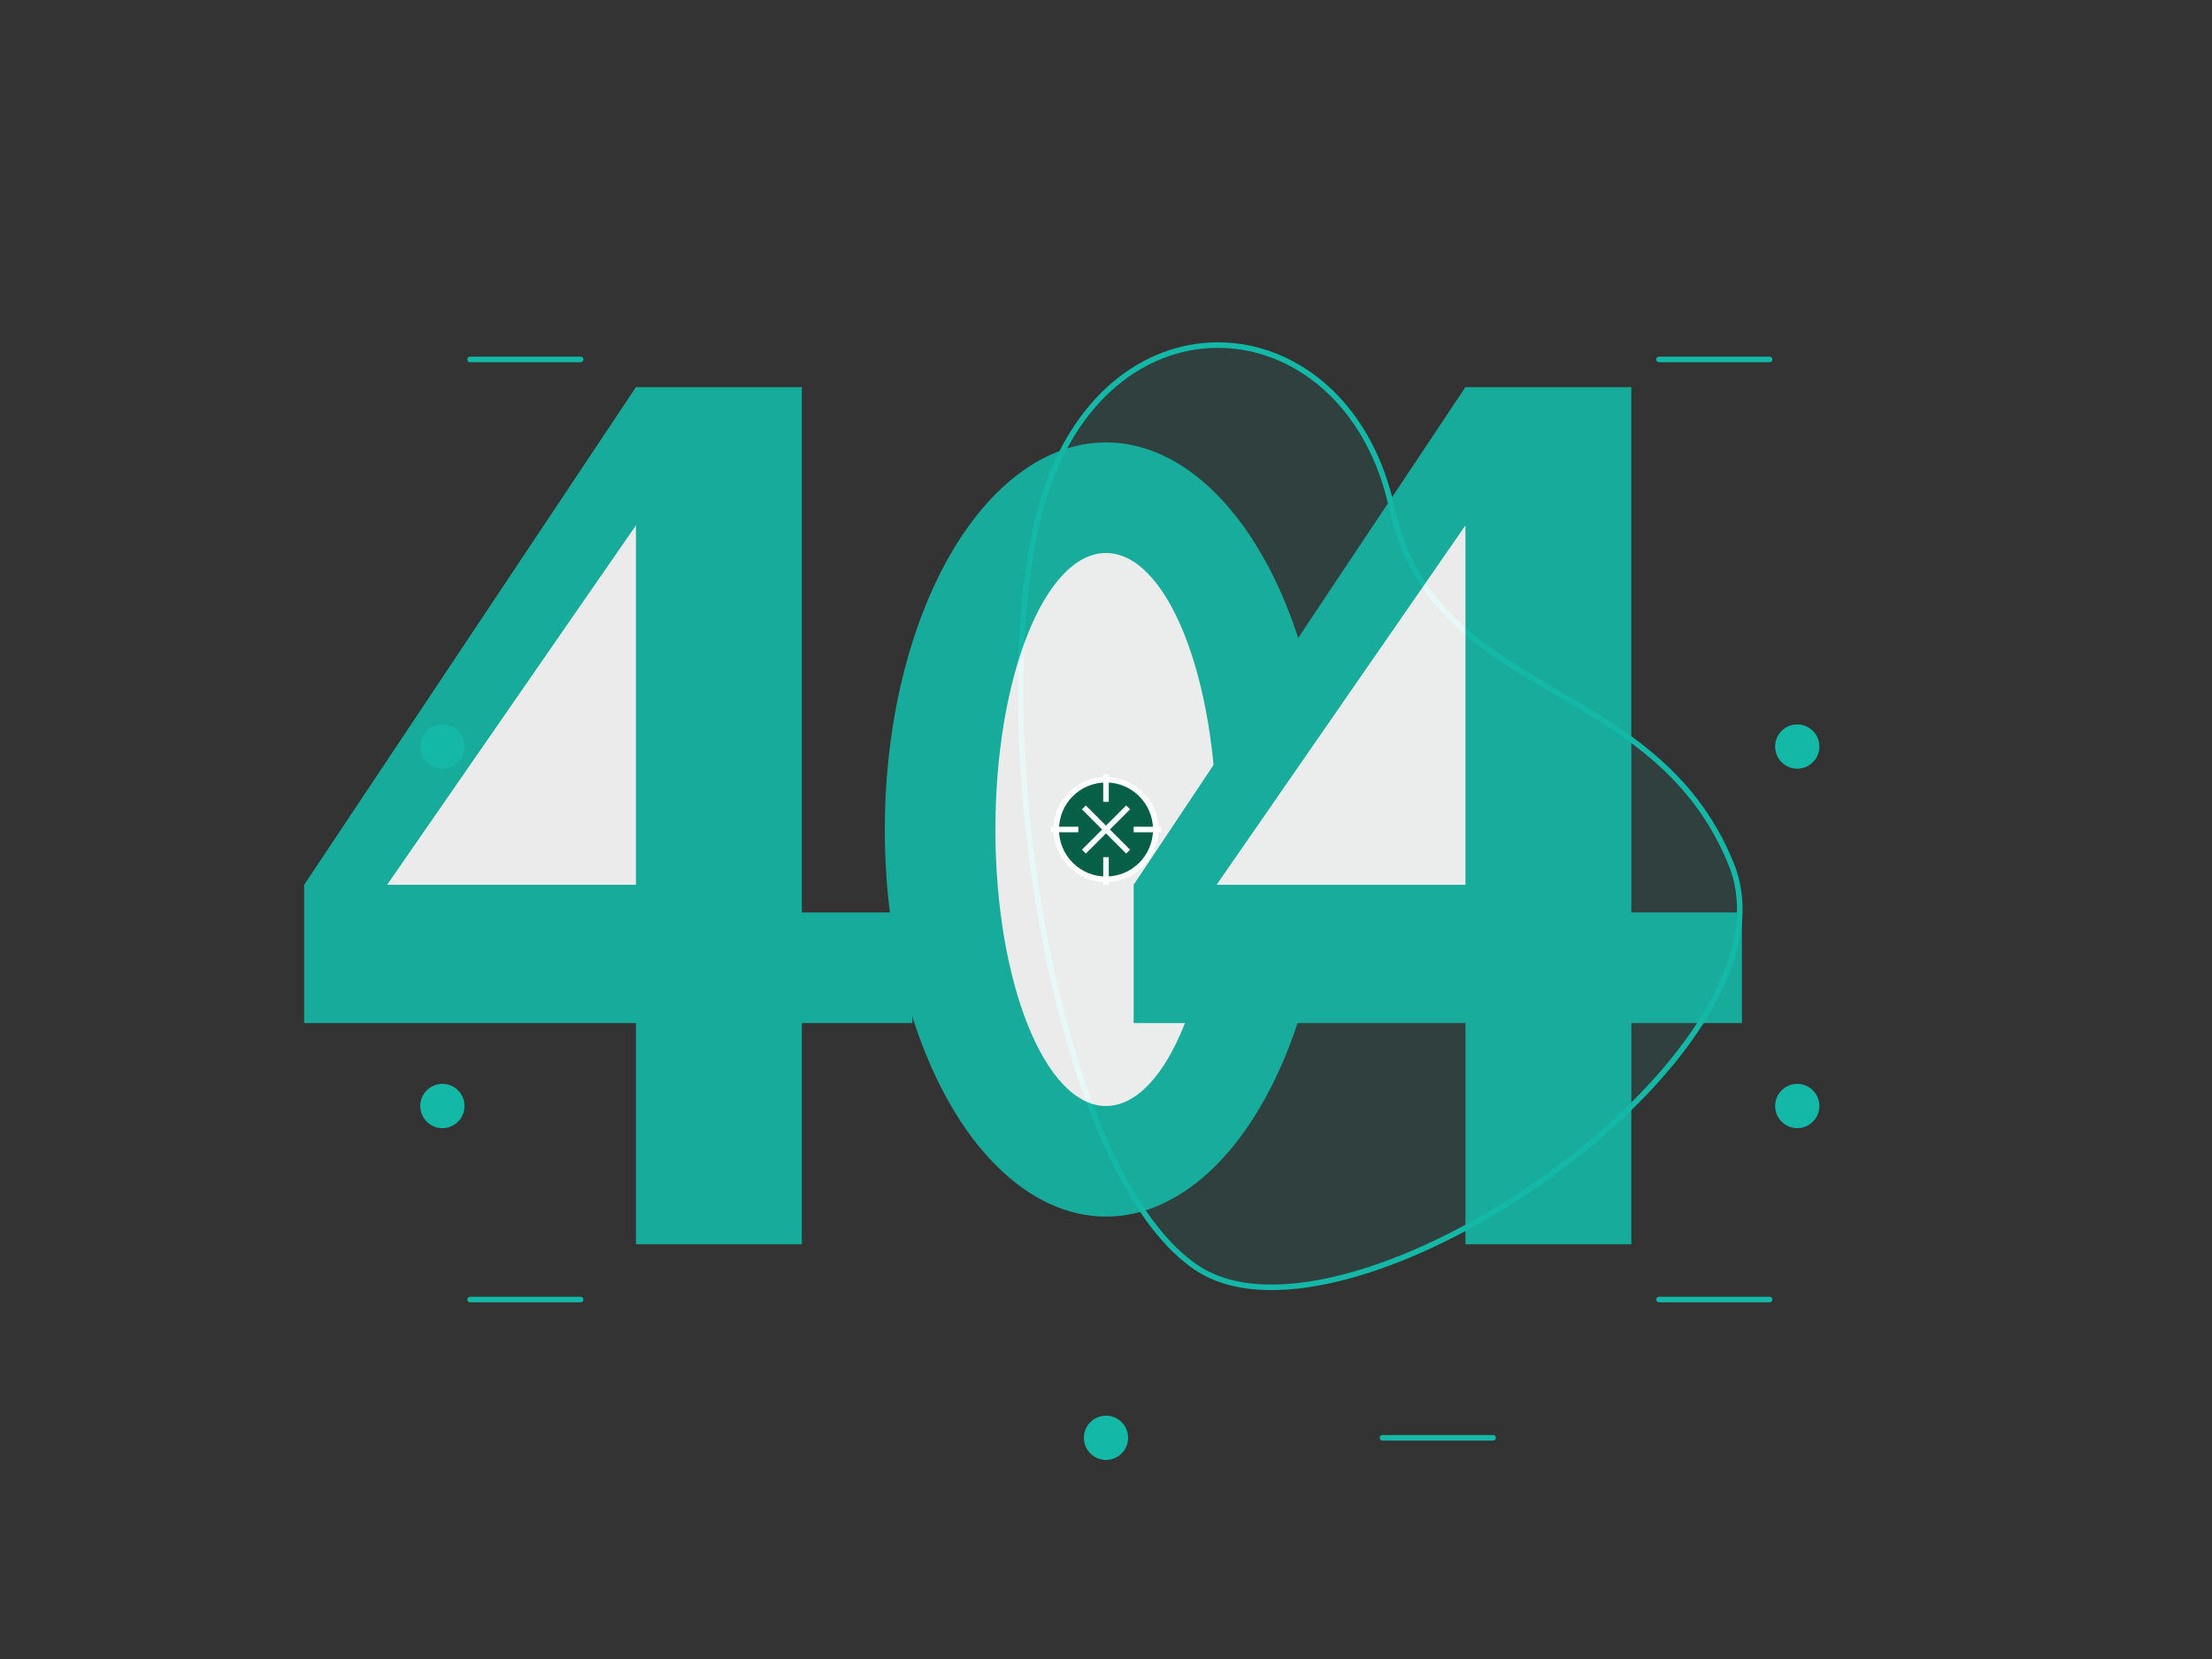 <svg xmlns="http://www.w3.org/2000/svg" width="400" height="300" viewBox="0 0 800 600" fill="none">
  <rect x="0" y="0" width="800" height="600" fill="#333333" stroke="none"/>
  <path d="M626.08 312.428C598.152 243.78 518.796 254.125 503.344 183.521C487.891 112.918 408.536 102.573 380.608 171.22C352.679 239.868 377.873 421.718 432.743 458.466C487.613 495.214 654.008 381.076 626.08 312.428Z" fill="#14B8A6" opacity="0.1"/>
  <path d="M626.08 312.428C598.152 243.78 518.796 254.125 503.344 183.521C487.891 112.918 408.536 102.573 380.608 171.22C352.679 239.868 377.873 421.718 432.743 458.466C487.613 495.214 654.008 381.076 626.08 312.428Z" stroke="#14B8A6" stroke-width="2"/>

  <!-- 404 text -->
  <g opacity="0.9">
    <!-- Number 4 -->
    <path d="M290 210L290 330L330 330L330 370L290 370L290 450L230 450L230 370L110 370L110 320L230 140L290 140L290 210Z" fill="#14B8A6"/>
    <path d="M140 320L230 320L230 190L140 320Z" fill="white"/>
    
    <!-- Number 0 -->
    <ellipse cx="400" cy="300" rx="80" ry="140" fill="#14B8A6"/>
    <ellipse cx="400" cy="300" rx="40" ry="100" fill="white"/>
    
    <!-- Number 4 -->
    <path d="M590 210L590 330L630 330L630 370L590 370L590 450L530 450L530 370L410 370L410 320L530 140L590 140L590 210Z" fill="#14B8A6"/>
    <path d="M440 320L530 320L530 190L440 320Z" fill="white"/>
  </g>
  
  <!-- Compass -->
  <circle cx="400" cy="300" r="18" fill="#065F46" stroke="white" stroke-width="2"/>
  <path d="M400 280L400 290" stroke="white" stroke-width="2"/>
  <path d="M400 310L400 320" stroke="white" stroke-width="2"/>
  <path d="M380 300L390 300" stroke="white" stroke-width="2"/>
  <path d="M410 300L420 300" stroke="white" stroke-width="2"/>
  <path d="M392 292L408 308" stroke="white" stroke-width="2"/>
  <path d="M392 308L408 292" stroke="white" stroke-width="2"/>
  
  <!-- Decorative elements -->
  <path d="M170 130L210 130" stroke="#14B8A6" stroke-width="2" stroke-linecap="round"/>
  <path d="M600 470L640 470" stroke="#14B8A6" stroke-width="2" stroke-linecap="round"/>
  <path d="M500 520L540 520" stroke="#14B8A6" stroke-width="2" stroke-linecap="round"/>
  <path d="M170 470L210 470" stroke="#14B8A6" stroke-width="2" stroke-linecap="round"/>
  <path d="M600 130L640 130" stroke="#14B8A6" stroke-width="2" stroke-linecap="round"/>

  <circle cx="160" cy="270" r="8" fill="#14B8A6"/>
  <circle cx="650" cy="270" r="8" fill="#14B8A6"/>
  <circle cx="400" cy="520" r="8" fill="#14B8A6"/>
  <circle cx="650" cy="400" r="8" fill="#14B8A6"/>
  <circle cx="160" cy="400" r="8" fill="#14B8A6"/>
</svg> 